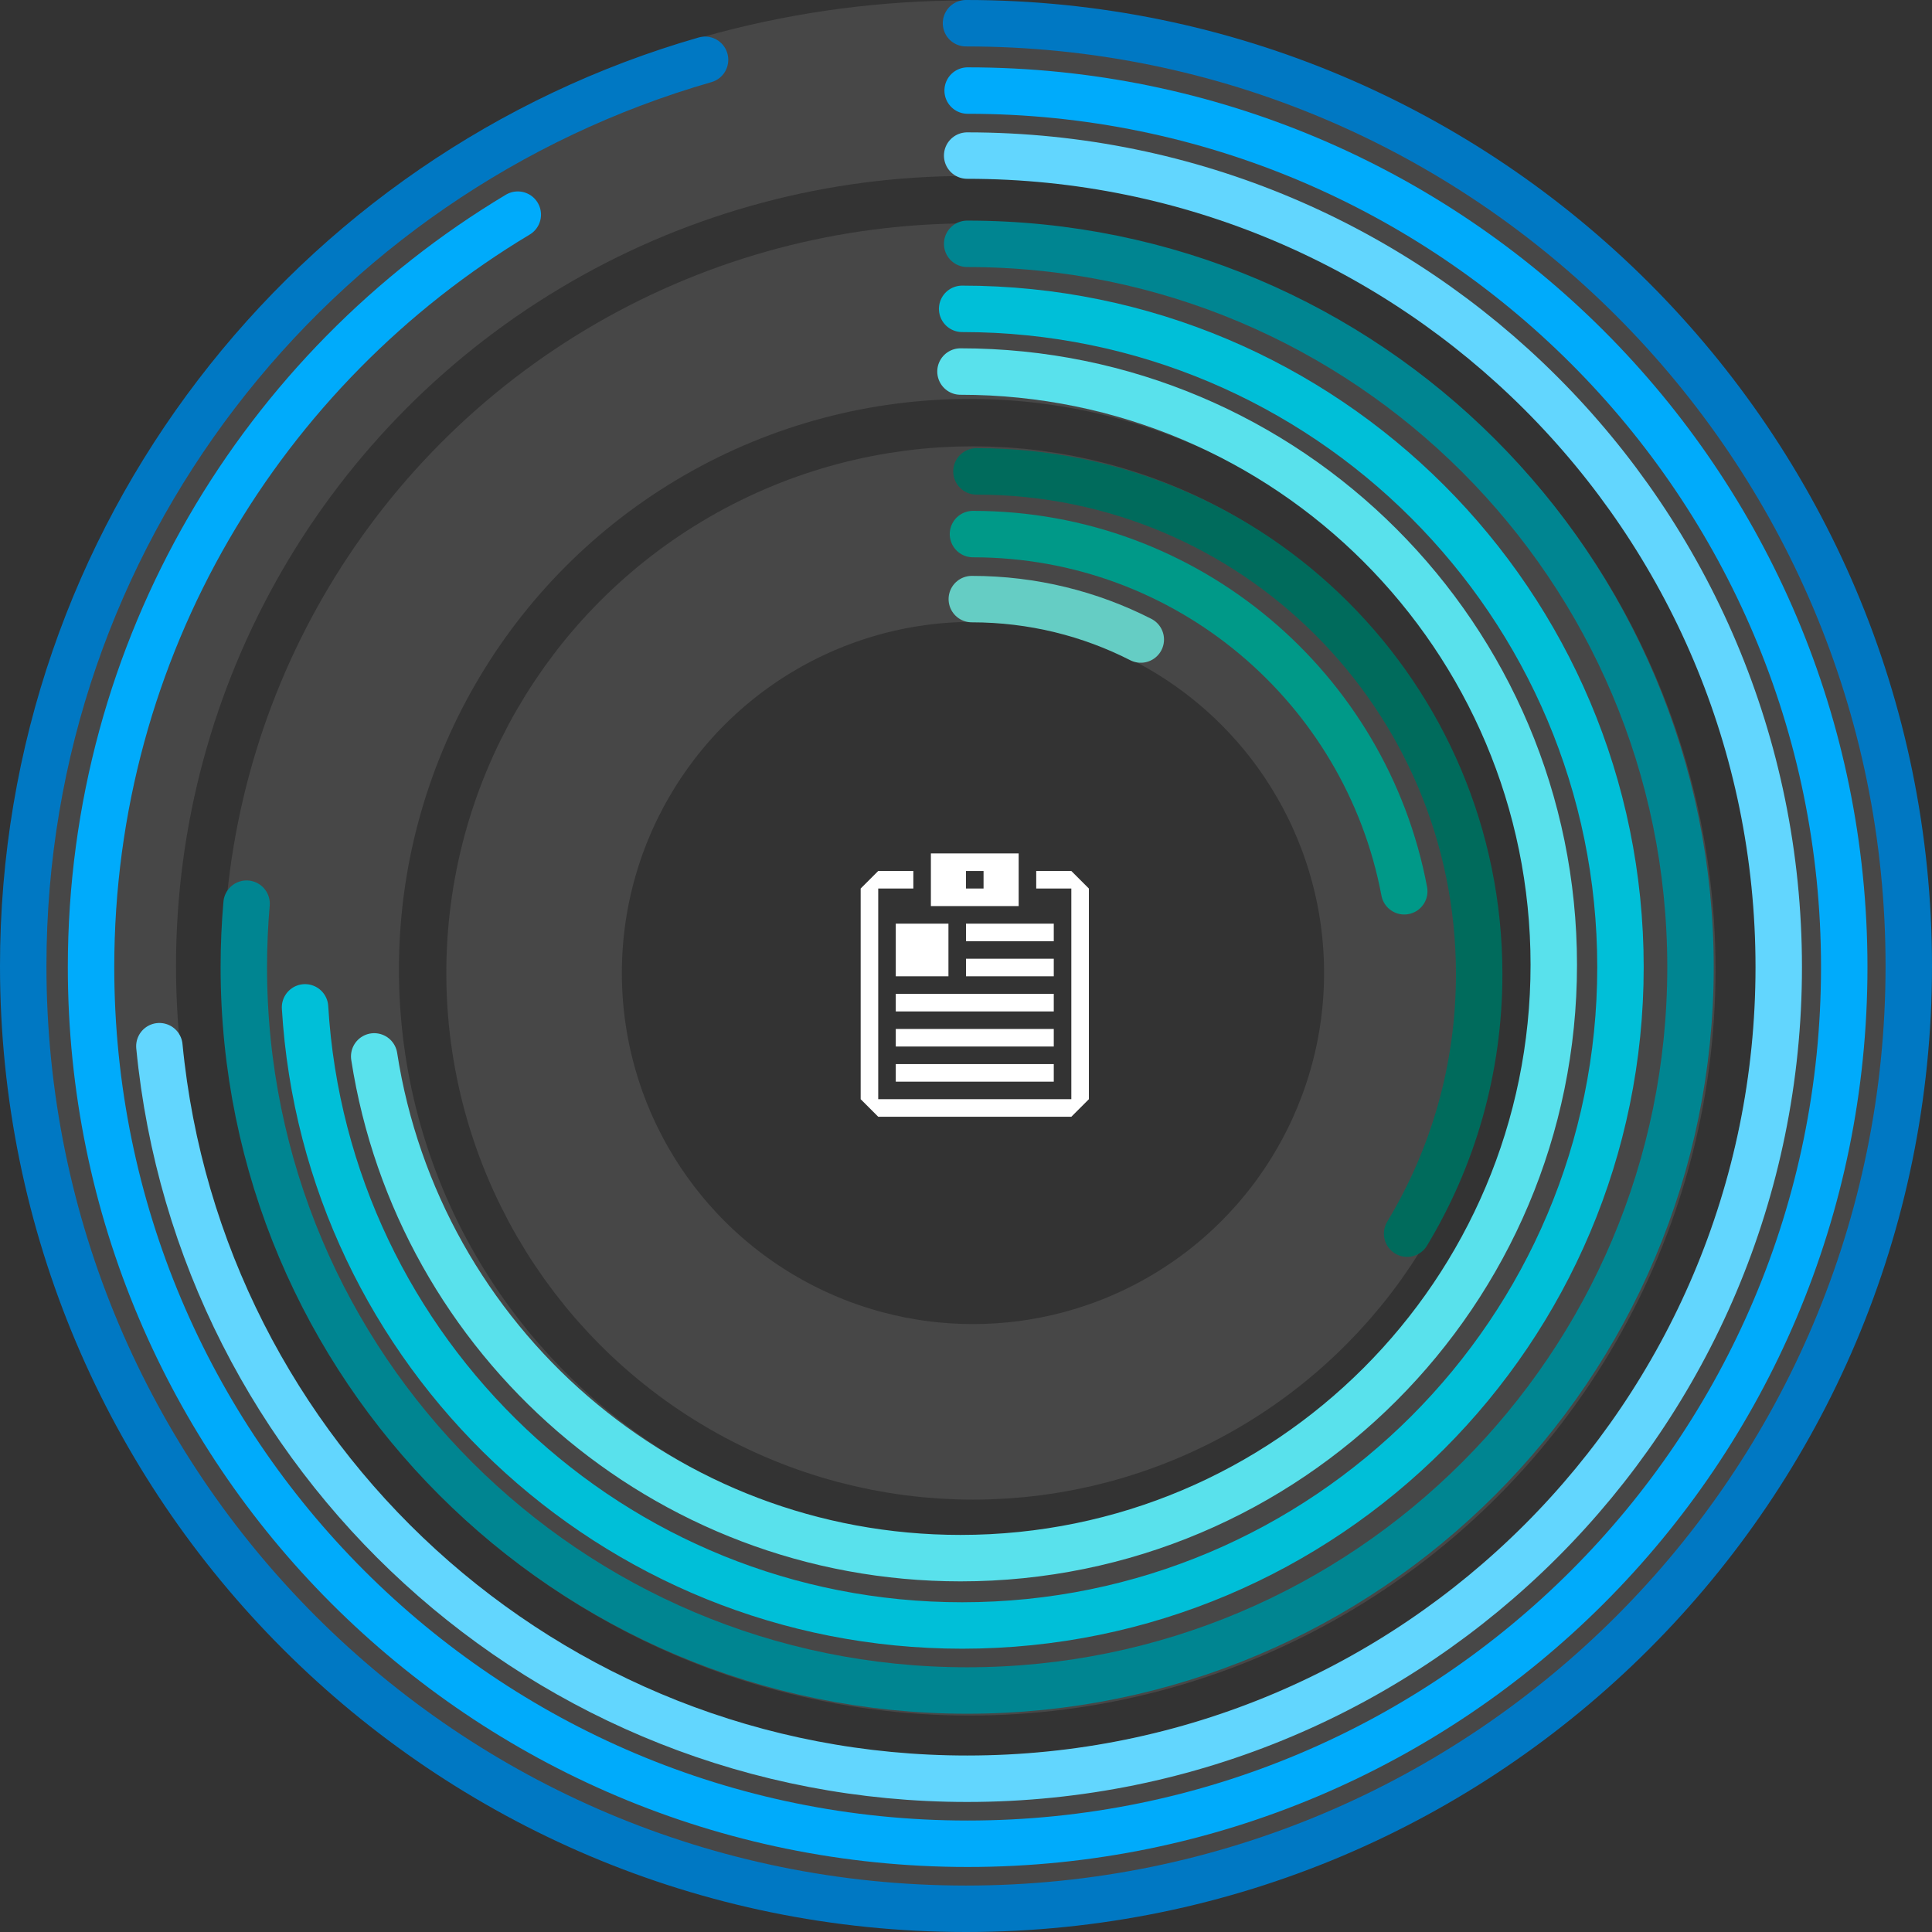<?xml version="1.0" encoding="UTF-8"?>
<svg width="832px" height="832px" viewBox="0 0 832 832" version="1.1" xmlns="http://www.w3.org/2000/svg" xmlns:xlink="http://www.w3.org/1999/xlink">
    <rect x="0" y="0" width="832" height="832" fill="#333333" stroke="none"/>
    <!-- Generator: Sketch 42 (36781) - http://www.bohemiancoding.com/sketch -->
    <title>Testing-taidot Copy 2</title>
    <desc>Created with Sketch.</desc>
    <defs></defs>
    <g id="CV-Material-design" stroke="none" stroke-width="1" fill="none" fill-rule="evenodd">
        <g id="Testing-taidot-Copy-2" transform="translate(10, 10)">
            <g id="Group-25" transform="translate(28, 28)" stroke="#979797" stroke-opacity="0.2" stroke-width="75.6" stroke-linecap="round">
                <ellipse id="Oval-98-Copy-9" cx="378" cy="378" rx="378" ry="378"></ellipse>
            </g>
            <g id="Group-Copy-2" stroke-width="20" stroke-linecap="round">
                <path d="M58.636,440.536 C75.747,617.587 224.959,756 406.5,756 L406.5,756 C599.524,756 756,599.524 756,406.5 C756,213.476 599.524,57 406.5,57" id="Oval-98-Copy-18" stroke="#62D6FE"></path>
                <path d="M212.976,82.436 C102.894,148.387 29.208,268.838 29.208,406.5 C29.208,614.987 198.22,784 406.708,784 L406.708,784 C615.195,784 784.208,614.987 784.208,406.5 C784.208,198.013 615.195,29 406.708,29" id="Oval-98-Copy-16" stroke="#00ABFB"></path>
                <path d="M293.625,15.753 C124.059,64.492 0,220.758 0,406 C0,630.228 181.772,812 406,812 L406,812 C630.228,812 812,630.228 812,406 C812,181.772 630.228,0 406,0" id="Oval-98-Copy-17" stroke="#0078C3"></path>
            </g>
            <g id="Group-26" transform="translate(124, 124)" stroke="#979797" stroke-opacity="0.2" stroke-width="75.6" stroke-linecap="round">
                <ellipse id="Oval-98-Copy-10" cx="283.5" cy="283.5" rx="283.5" ry="283.5"></ellipse>
            </g>
            <g id="Group-Copy-4" transform="translate(95, 95)" stroke-width="20" stroke-linecap="round">
                <path d="M56.146,349.931 C75.106,472.318 180.924,566 308.622,566 L308.622,566 C449.731,566 564.122,451.609 564.122,310.5 C564.122,169.391 449.731,55 308.622,55" id="Oval-98-Copy-18" stroke="#59E1EC"></path>
                <path d="M26.362,328.81 C35.306,477.322 158.581,595 309.342,595 L309.342,595 C465.915,595 592.842,468.073 592.842,311.5 C592.842,154.927 465.915,28 309.342,28" id="Oval-98-Copy-16" stroke="#00BFD8"></path>
                <path d="M1.184,284.154 C0.4,293.165 0,302.286 0,311.5 C0,483.537 139.463,623 311.5,623 L311.5,623 C483.537,623 623,483.537 623,311.5 C623,139.463 483.537,0 311.5,0" id="Oval-98-Copy-17" stroke="#008591"></path>
            </g>
            <g id="Group-27" transform="translate(220, 220)" stroke="#979797" stroke-opacity="0.2" stroke-width="75.6" stroke-linecap="round">
                <ellipse id="Oval-98-Copy-11" cx="189" cy="189" rx="189" ry="189"></ellipse>
            </g>
            <g id="Group" transform="translate(408, 193)" stroke-width="20" stroke-linecap="round">
                <path d="M73.27,72.406 C51.427,61.276 26.696,55 0.5,55" id="Oval-98-Copy-18" stroke="#65CDC4"></path>
                <path d="M186.732,180.819 C170.246,93.249 93.36,27 1,27" id="Oval-98-Copy-16" stroke="#009988"></path>
                <path d="M187.961,328.26 C207.663,295.636 219,257.392 219,216.5 C219,96.93 122.07,0 2.5,0" id="Oval-98-Copy-17" stroke="#006B5C"></path>
            </g>
            <path d="M360.64,372.64 L360.64,380.2 L360.64,387.76 L360.64,463.36 L368.2,470.92 L436.24,470.92 L451.36,470.92 L458.92,463.36 L458.92,410.44 L458.92,387.76 L458.92,380.2 L458.92,372.64 L451.36,365.08 L436.24,365.08 L436.24,372.64 L451.36,372.64 L451.36,380.2 L451.36,387.76 L451.36,418 L451.36,463.36 L436.24,463.36 L368.2,463.36 L368.2,387.76 L368.2,380.2 L368.2,372.64 L383.32,372.64 L383.32,365.08 L368.2,365.08 L360.64,372.64 L360.64,372.64 Z M428.68,380.2 L428.68,372.64 L428.68,365.08 L428.68,357.52 L413.56,357.52 L390.88,357.52 L390.88,365.08 L390.88,372.64 L390.88,380.2 L428.68,380.2 L428.68,380.2 Z M406,365.08 L409.78,365.08 L413.56,365.08 L413.56,368.86 L413.56,372.64 L409.78,372.64 L406,372.64 L406,368.86 L406,365.08 L406,365.08 Z M375.76,387.76 L375.76,410.44 L398.44,410.44 L398.44,387.76 L375.76,387.76 L375.76,387.76 Z M406,387.76 L406,395.32 L443.8,395.32 L443.8,387.76 L406,387.76 L406,387.76 Z M406,402.88 L406,410.44 L443.8,410.44 L443.8,402.88 L406,402.88 L406,402.88 Z M375.76,418 L375.76,425.56 L443.8,425.56 L443.8,418 L375.76,418 L375.76,418 Z M375.76,433.12 L375.76,440.68 L443.8,440.68 L443.8,433.12 L375.76,433.12 L375.76,433.12 Z M375.76,448.24 L375.76,455.8 L443.8,455.8 L443.8,448.24 L375.76,448.24 L375.76,448.24 Z" id="Shape" fill="#FFFFFF"></path>
        </g>
    </g>
</svg>